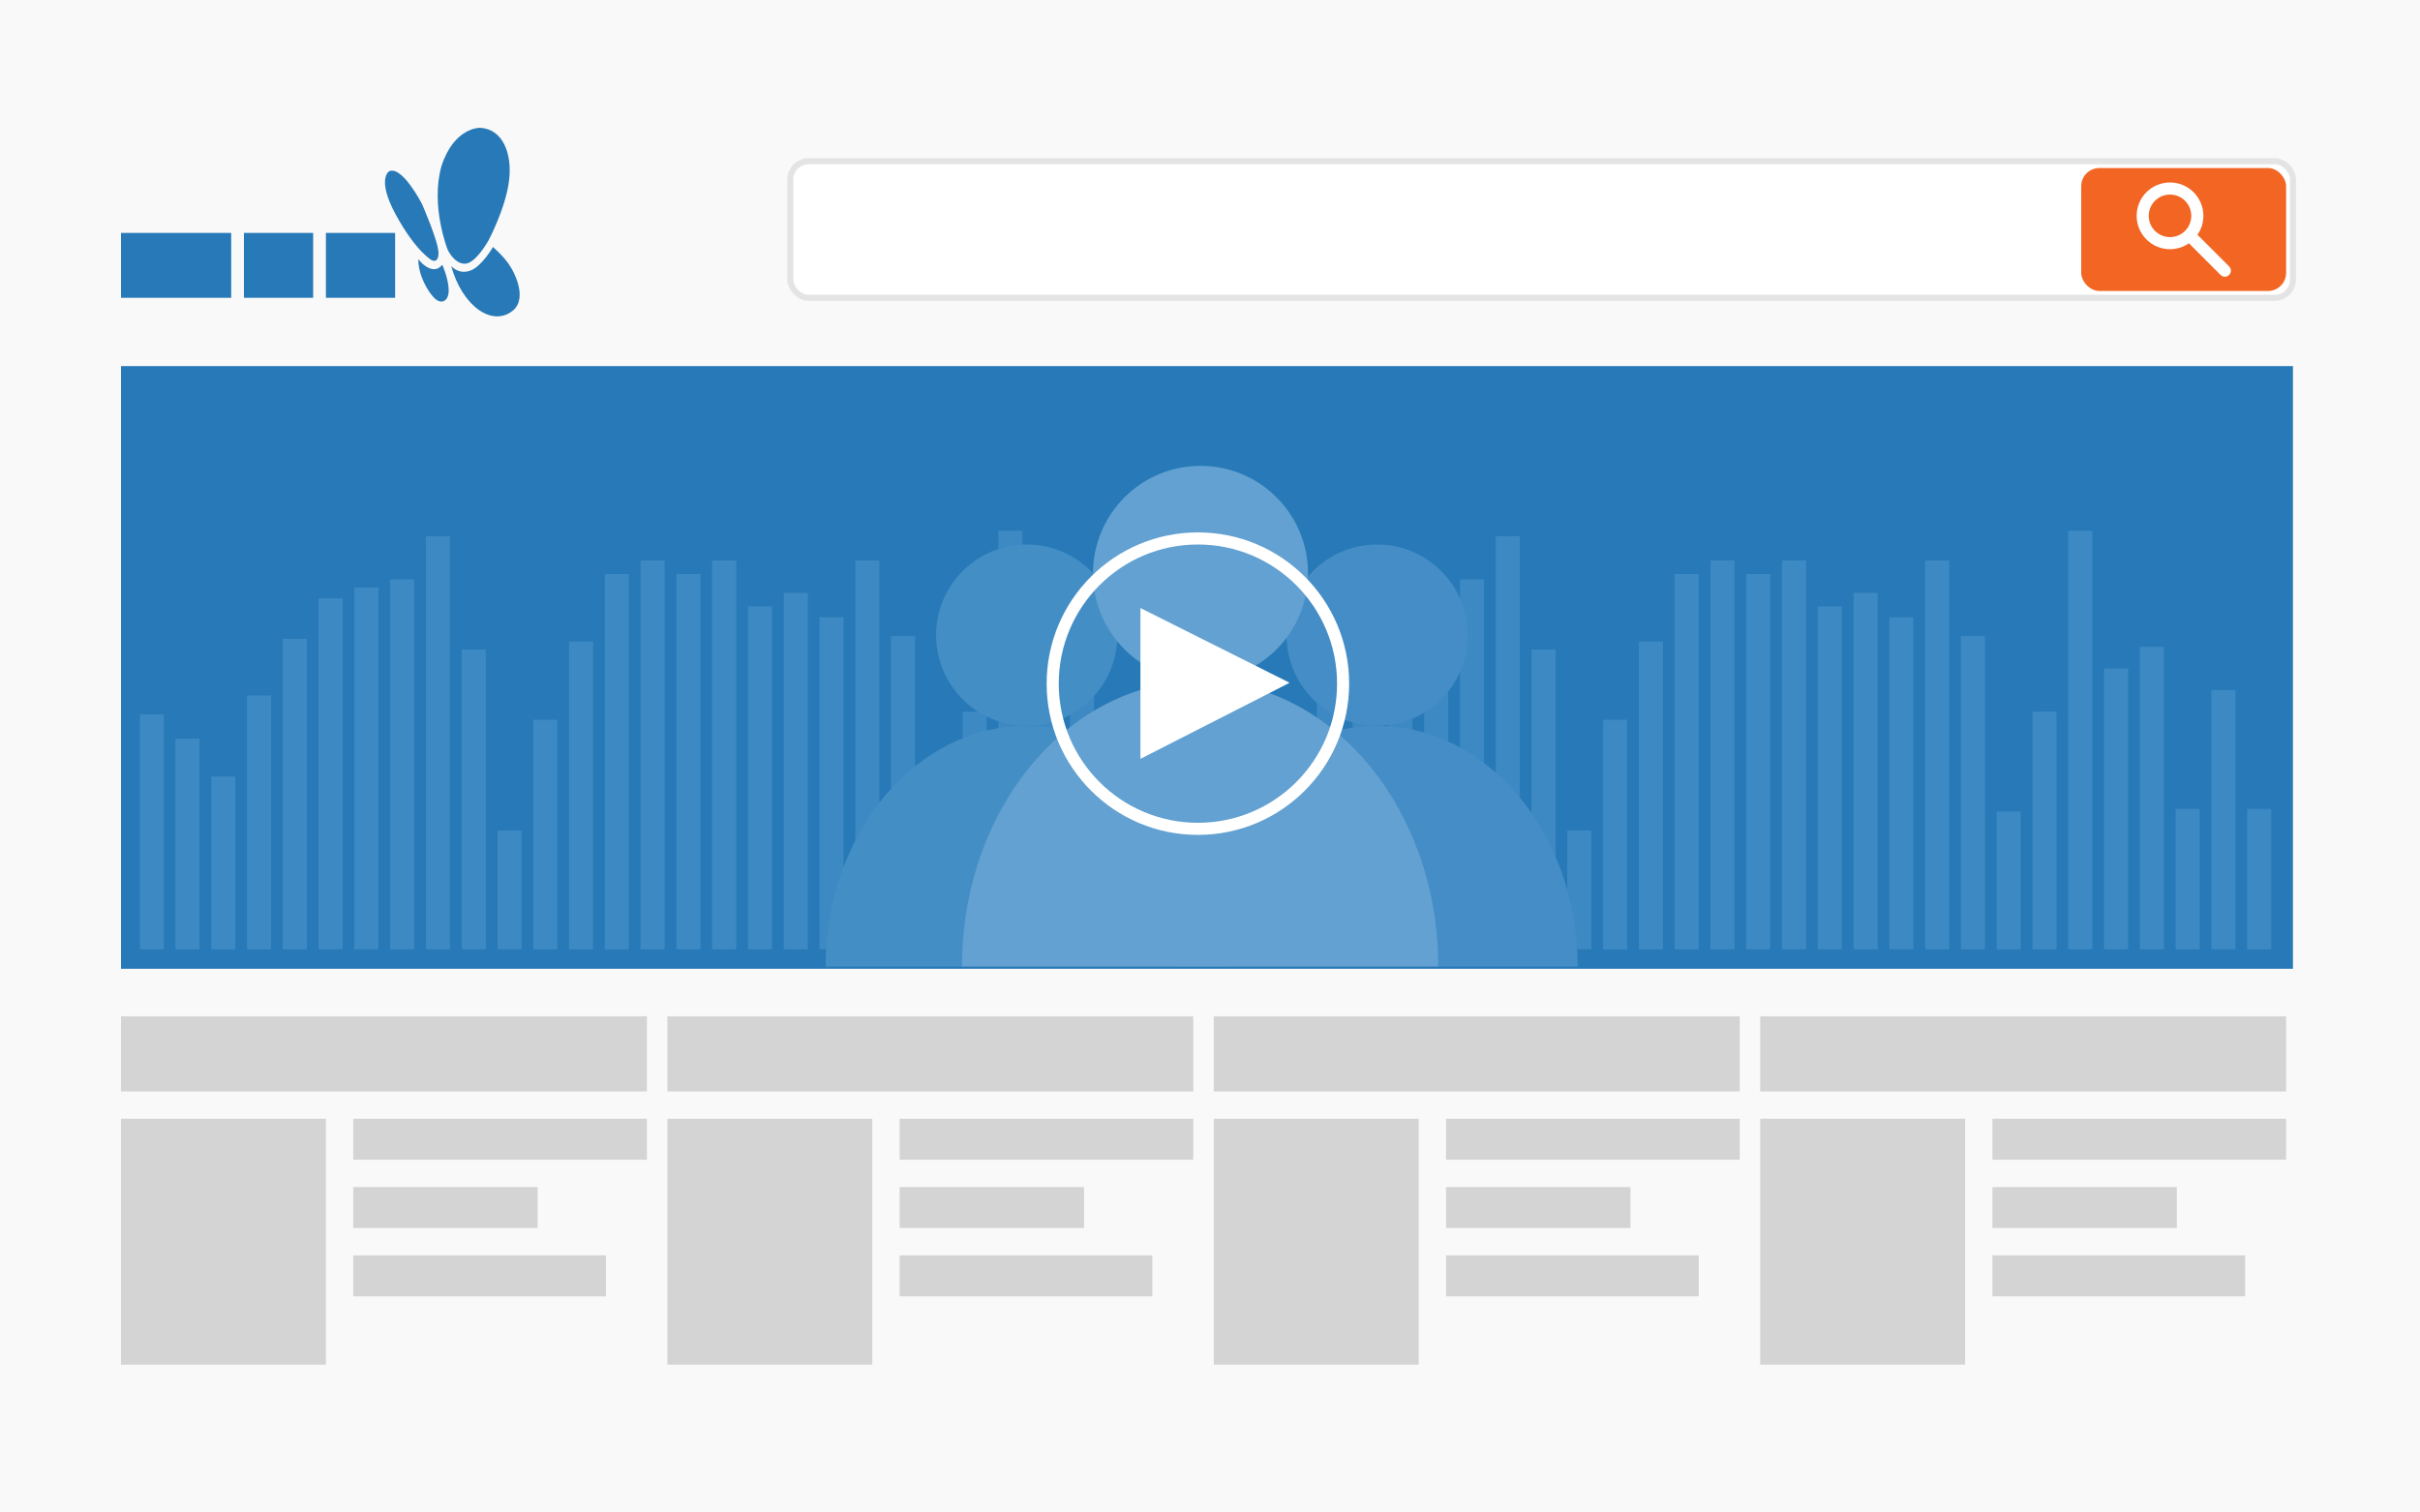 <?xml version="1.0" encoding="UTF-8" standalone="no"?>
<svg width="400px" height="250px" viewBox="0 0 400 250" version="1.1" xmlns="http://www.w3.org/2000/svg" xmlns:xlink="http://www.w3.org/1999/xlink" xmlns:sketch="http://www.bohemiancoding.com/sketch/ns">
    <title>Untitled 2</title>
    <description>Created with Sketch (http://www.bohemiancoding.com/sketch)</description>
    <defs></defs>
    <g id="Page-1" stroke="none" stroke-width="1" fill="none" fill-rule="evenodd" sketch:type="MSPage">
        <g id="Rectangle-1-+-Group" sketch:type="MSLayerGroup">
            <rect id="Rectangle-1" fill="#F9F9F9" sketch:type="MSShapeGroup" x="0" y="0" width="400" height="250"></rect>
            <g id="Group" transform="translate(20, 21)" sketch:type="MSShapeGroup">
                <g>
                    <rect id="Rectangle-1" fill="#2779B7" x="0" y="17.498" width="18.213" height="10.725"></rect>
                    <rect id="Rectangle-1" fill="#2779B7" x="20.321" y="17.498" width="11.44" height="10.725"></rect>
                    <rect id="Rectangle-1" fill="#2779B7" x="33.868" y="17.498" width="11.44" height="10.725"></rect>
                    <rect id="Rectangle-1" stroke="#E4E4E4" fill="#FFFFFF" x="110.635" y="5.645" width="248.365" height="22.579" rx="3"></rect>
                    <rect id="Rectangle-1" fill="#F26522" x="324.003" y="6.774" width="33.868" height="20.321" rx="3"></rect>
                    <g id="Oval-1-+-Line" transform="translate(334.164, 10.16)" stroke="#FFFFFF" stroke-width="2">
                        <path d="M4.516,9.031 C7.01,9.031 9.031,7.01 9.031,4.516 C9.031,2.022 7.01,0 4.516,0 C2.022,0 0,2.022 0,4.516 C0,7.01 2.022,9.031 4.516,9.031 Z" id="Oval-1"></path>
                        <path d="M8.467,8.467 L13.578,13.578" id="Line" stroke-linecap="round"></path>
                    </g>
                    <rect id="Rectangle-4" fill="#D4D4D4" x="0" y="163.921" width="33.868" height="40.642"></rect>
                    <rect id="Rectangle-4" fill="#D4D4D4" x="38.384" y="163.921" width="48.544" height="6.774"></rect>
                    <rect id="Rectangle-4" fill="#D4D4D4" x="38.384" y="175.211" width="30.481" height="6.774"></rect>
                    <rect id="Rectangle-4" fill="#D4D4D4" x="38.384" y="186.5" width="41.77" height="6.774"></rect>
                    <rect id="Rectangle-4" fill="#2779B7" x="0" y="39.513" width="359" height="99.616"></rect>
                    <rect id="Rectangle-4" fill="#D4D4D4" x="0" y="146.987" width="86.928" height="12.418"></rect>
                    <rect id="Rectangle-4" fill="#D4D4D4" x="90.314" y="163.921" width="33.868" height="40.642"></rect>
                    <rect id="Rectangle-4" fill="#D4D4D4" x="128.698" y="163.921" width="48.544" height="6.774"></rect>
                    <rect id="Rectangle-4" fill="#D4D4D4" x="128.698" y="175.211" width="30.481" height="6.774"></rect>
                    <rect id="Rectangle-4" fill="#D4D4D4" x="128.698" y="186.5" width="41.77" height="6.774"></rect>
                    <rect id="Rectangle-4" fill="#D4D4D4" x="90.314" y="146.987" width="86.928" height="12.418"></rect>
                    <rect id="Rectangle-4" fill="#D4D4D4" x="180.629" y="163.921" width="33.868" height="40.642"></rect>
                    <rect id="Rectangle-4" fill="#D4D4D4" x="219.013" y="163.921" width="48.544" height="6.774"></rect>
                    <rect id="Rectangle-4" fill="#D4D4D4" x="219.013" y="175.211" width="30.481" height="6.774"></rect>
                    <rect id="Rectangle-4" fill="#D4D4D4" x="219.013" y="186.5" width="41.77" height="6.774"></rect>
                    <rect id="Rectangle-4" fill="#D4D4D4" x="180.629" y="146.987" width="86.928" height="12.418"></rect>
                    <rect id="Rectangle-4" fill="#D4D4D4" x="270.943" y="163.921" width="33.868" height="40.642"></rect>
                    <rect id="Rectangle-4" fill="#D4D4D4" x="309.327" y="163.921" width="48.544" height="6.774"></rect>
                    <rect id="Rectangle-4" fill="#D4D4D4" x="309.327" y="175.211" width="30.481" height="6.774"></rect>
                    <rect id="Rectangle-4" fill="#D4D4D4" x="309.327" y="186.5" width="41.77" height="6.774"></rect>
                    <rect id="Rectangle-4" fill="#D4D4D4" x="270.943" y="146.987" width="86.928" height="12.418"></rect>
                    <path d="M59.36,0.124 C59.36,0.124 55.078,-0.015 52.972,6.444 C51.11,13.001 53.985,20.246 53.985,20.246 C53.985,20.246 55.029,22.592 56.833,22.592 C58.636,22.592 60.753,18.722 60.753,18.722 C60.753,18.722 63.549,13.479 64.131,8.935 C64.713,4.391 63.118,0.332 59.36,0.124 Z M44.344,7.297 C44.344,7.297 42.161,8.491 45.433,14.506 C48.705,20.522 51.346,22.002 51.346,22.002 C51.346,22.002 52.48,22.659 52.48,20.798 C52.48,18.936 49.753,12.72 49.753,12.72 C49.753,12.72 46.521,6.4 44.344,7.297 Z M53.108,22.751 C53.108,22.751 52.696,23.337 52.054,23.47 C51.339,23.619 50.237,23.217 49.147,21.85 C49.115,24.474 50.74,27.262 51.848,28.315 C52.956,29.369 54.165,28.813 54.165,26.988 C54.165,25.163 53.108,22.751 53.108,22.751 Z M61.487,19.828 C61.487,19.828 59.634,23.057 57.738,23.732 C55.842,24.407 54.726,23.121 54.582,22.969 C56.357,29.511 61.353,33.175 64.811,30.305 C67.352,28.11 64.676,23.503 64.392,23.129 C63.566,21.633 61.487,19.828 61.487,19.828 Z" id="MSN" fill="#2779B7"></path>
                </g>
                <g id="Imported-Layers" transform="translate(180.167, 66.719)" fill="#3D89C4">
                    <path d="M-0.211,30.364 L3.732,30.364 L3.732,69.192 L-0.211,69.192 L-0.211,30.364 Z" id="Fill-1"></path>
                    <path d="M5.66,34.382 L9.644,34.382 L9.644,69.192 L5.66,69.192 L5.66,34.382 Z" id="Fill-2"></path>
                    <path d="M11.577,40.63 L15.56,40.63 L15.56,69.192 L11.577,69.192 L11.577,40.63 Z" id="Fill-3"></path>
                    <path d="M17.493,27.243 L21.477,27.243 L21.477,69.192 L17.493,69.192 L17.493,27.243 Z" id="Fill-4"></path>
                    <path d="M23.405,17.869 L27.389,17.869 L27.389,69.192 L23.405,69.192 L23.405,17.869 Z" id="Fill-5"></path>
                    <path d="M29.317,11.175 L33.301,11.175 L33.301,69.192 L29.317,69.192 L29.317,11.175 Z" id="Fill-6"></path>
                    <path d="M35.234,9.387 L39.217,9.387 L39.217,69.188 L35.234,69.188 L35.234,9.387 Z" id="Fill-7"></path>
                    <path d="M41.15,8.049 L45.134,8.049 L45.134,69.192 L41.15,69.192 L41.15,8.049 Z" id="Fill-8"></path>
                    <path d="M47.062,0.91 L51.046,0.91 L51.046,69.192 L47.062,69.192 L47.062,0.91 Z" id="Fill-9"></path>
                    <path d="M52.978,19.653 L56.962,19.653 L56.962,69.192 L52.978,69.192 L52.978,19.653 Z" id="Fill-10"></path>
                    <path d="M58.891,49.553 L62.874,49.553 L62.874,69.188 L58.891,69.188 L58.891,49.553 Z" id="Fill-11"></path>
                    <path d="M64.803,31.256 L68.787,31.256 L68.787,69.192 L64.803,69.192 L64.803,31.256 Z" id="Fill-12"></path>
                    <path d="M70.719,18.315 L74.703,18.315 L74.703,69.192 L70.719,69.192 L70.719,18.315 Z" id="Fill-13"></path>
                    <path d="M76.631,7.158 L80.615,7.158 L80.615,69.192 L76.631,69.192 L76.631,7.158 Z" id="Fill-14"></path>
                    <path d="M82.548,4.928 L86.531,4.928 L86.531,69.192 L82.548,69.192 L82.548,4.928 Z" id="Fill-15"></path>
                    <path d="M88.46,7.158 L92.444,7.158 L92.444,69.192 L88.46,69.192 L88.46,7.158 Z" id="Fill-16"></path>
                    <path d="M94.376,4.928 L98.36,4.928 L98.36,69.192 L94.376,69.192 L94.376,4.928 Z" id="Fill-17"></path>
                    <path d="M100.288,12.513 L104.272,12.513 L104.272,69.192 L100.288,69.192 L100.288,12.513 Z" id="Fill-18"></path>
                    <path d="M106.205,10.283 L110.188,10.283 L110.188,69.192 L106.205,69.192 L106.205,10.283 Z" id="Fill-19"></path>
                    <path d="M112.117,14.297 L116.101,14.297 L116.101,69.188 L112.117,69.188 L112.117,14.297 Z" id="Fill-20"></path>
                    <path d="M118.033,4.928 L122.017,4.928 L122.017,69.192 L118.033,69.192 L118.033,4.928 Z" id="Fill-21"></path>
                    <path d="M123.945,17.423 L127.929,17.423 L127.929,69.192 L123.945,69.192 L123.945,17.423 Z" id="Fill-22"></path>
                    <path d="M129.862,46.431 L133.845,46.431 L133.845,69.192 L129.862,69.192 L129.862,46.431 Z" id="Fill-23"></path>
                    <path d="M135.774,29.918 L139.757,29.918 L139.757,69.192 L135.774,69.192 L135.774,29.918 Z" id="Fill-24"></path>
                    <path d="M141.69,0.018 L145.674,0.018 L145.674,69.192 L141.69,69.192 L141.69,0.018 Z" id="Fill-25"></path>
                    <path d="M147.606,22.779 L151.59,22.779 L151.59,69.192 L147.606,69.192 L147.606,22.779 Z" id="Fill-26"></path>
                    <path d="M153.519,19.207 L157.502,19.207 L157.502,69.192 L153.519,69.192 L153.519,19.207 Z" id="Fill-27"></path>
                    <path d="M159.435,45.985 L163.419,45.985 L163.419,69.192 L159.435,69.192 L159.435,45.985 Z" id="Fill-28"></path>
                    <path d="M165.347,26.346 L169.331,26.346 L169.331,69.188 L165.347,69.188 L165.347,26.346 Z" id="Fill-29"></path>
                    <path d="M171.259,45.985 L175.243,45.985 L175.243,69.192 L171.259,69.192 L171.259,45.985 Z" id="Fill-30"></path>
                </g>
                <g id="Imported-Layers" transform="translate(3.334, 66.719)" fill="#3D89C4">
                    <path d="M-0.211,30.364 L3.732,30.364 L3.732,69.192 L-0.211,69.192 L-0.211,30.364 Z" id="Fill-1"></path>
                    <path d="M5.66,34.382 L9.644,34.382 L9.644,69.192 L5.66,69.192 L5.66,34.382 Z" id="Fill-2"></path>
                    <path d="M11.577,40.63 L15.56,40.63 L15.56,69.192 L11.577,69.192 L11.577,40.63 Z" id="Fill-3"></path>
                    <path d="M17.493,27.243 L21.477,27.243 L21.477,69.192 L17.493,69.192 L17.493,27.243 Z" id="Fill-4"></path>
                    <path d="M23.405,17.869 L27.389,17.869 L27.389,69.192 L23.405,69.192 L23.405,17.869 Z" id="Fill-5"></path>
                    <path d="M29.317,11.175 L33.301,11.175 L33.301,69.192 L29.317,69.192 L29.317,11.175 Z" id="Fill-6"></path>
                    <path d="M35.234,9.387 L39.217,9.387 L39.217,69.188 L35.234,69.188 L35.234,9.387 Z" id="Fill-7"></path>
                    <path d="M41.15,8.049 L45.134,8.049 L45.134,69.192 L41.15,69.192 L41.15,8.049 Z" id="Fill-8"></path>
                    <path d="M47.062,0.91 L51.046,0.91 L51.046,69.192 L47.062,69.192 L47.062,0.91 Z" id="Fill-9"></path>
                    <path d="M52.978,19.653 L56.962,19.653 L56.962,69.192 L52.978,69.192 L52.978,19.653 Z" id="Fill-10"></path>
                    <path d="M58.891,49.553 L62.874,49.553 L62.874,69.188 L58.891,69.188 L58.891,49.553 Z" id="Fill-11"></path>
                    <path d="M64.803,31.256 L68.787,31.256 L68.787,69.192 L64.803,69.192 L64.803,31.256 Z" id="Fill-12"></path>
                    <path d="M70.719,18.315 L74.703,18.315 L74.703,69.192 L70.719,69.192 L70.719,18.315 Z" id="Fill-13"></path>
                    <path d="M76.631,7.158 L80.615,7.158 L80.615,69.192 L76.631,69.192 L76.631,7.158 Z" id="Fill-14"></path>
                    <path d="M82.548,4.928 L86.531,4.928 L86.531,69.192 L82.548,69.192 L82.548,4.928 Z" id="Fill-15"></path>
                    <path d="M88.46,7.158 L92.444,7.158 L92.444,69.192 L88.46,69.192 L88.46,7.158 Z" id="Fill-16"></path>
                    <path d="M94.376,4.928 L98.36,4.928 L98.36,69.192 L94.376,69.192 L94.376,4.928 Z" id="Fill-17"></path>
                    <path d="M100.288,12.513 L104.272,12.513 L104.272,69.192 L100.288,69.192 L100.288,12.513 Z" id="Fill-18"></path>
                    <path d="M106.205,10.283 L110.188,10.283 L110.188,69.192 L106.205,69.192 L106.205,10.283 Z" id="Fill-19"></path>
                    <path d="M112.117,14.297 L116.101,14.297 L116.101,69.188 L112.117,69.188 L112.117,14.297 Z" id="Fill-20"></path>
                    <path d="M118.033,4.928 L122.017,4.928 L122.017,69.192 L118.033,69.192 L118.033,4.928 Z" id="Fill-21"></path>
                    <path d="M123.945,17.423 L127.929,17.423 L127.929,69.192 L123.945,69.192 L123.945,17.423 Z" id="Fill-22"></path>
                    <path d="M129.862,46.431 L133.845,46.431 L133.845,69.192 L129.862,69.192 L129.862,46.431 Z" id="Fill-23"></path>
                    <path d="M135.774,29.918 L139.757,29.918 L139.757,69.192 L135.774,69.192 L135.774,29.918 Z" id="Fill-24"></path>
                    <path d="M141.69,0.018 L145.674,0.018 L145.674,69.192 L141.69,69.192 L141.69,0.018 Z" id="Fill-25"></path>
                    <path d="M147.606,22.779 L151.59,22.779 L151.59,69.192 L147.606,69.192 L147.606,22.779 Z" id="Fill-26"></path>
                    <path d="M153.519,19.207 L157.502,19.207 L157.502,69.192 L153.519,69.192 L153.519,19.207 Z" id="Fill-27"></path>
                    <path d="M159.435,45.985 L163.419,45.985 L163.419,69.192 L159.435,69.192 L159.435,45.985 Z" id="Fill-28"></path>
                    <path d="M165.347,26.346 L169.331,26.346 L169.331,69.188 L165.347,69.188 L165.347,26.346 Z" id="Fill-29"></path>
                    <path d="M171.259,45.985 L175.243,45.985 L175.243,69.192 L171.259,69.192 L171.259,45.985 Z" id="Fill-30"></path>
                </g>
                <g id="Oval-4-+-Oval-5-+-Oval-4-+-Oval-5" transform="translate(116.458, 69)">
                    <g id="Oval-4-+-Oval-5" transform="translate(57.924, 0)" fill="#448DC6">
                        <path d="M33.249,29.975 C41.526,29.975 48.236,23.265 48.236,14.988 C48.236,6.71 41.526,0 33.249,0 C24.971,0 18.261,6.71 18.261,14.988 C18.261,23.265 24.971,29.975 33.249,29.975 Z" id="Oval-4"></path>
                        <path d="M66.395,69.771 C66.395,47.792 51.532,29.975 33.198,29.975 C14.863,29.975 0,47.792 0,69.771" id="Oval-5"></path>
                    </g>
                    <g id="Oval-4-+-Oval-5" transform="translate(0.008, 0)" fill="#448EC6">
                        <path d="M33.249,29.975 C41.526,29.975 48.236,23.265 48.236,14.988 C48.236,6.71 41.526,0 33.249,0 C24.971,0 18.261,6.71 18.261,14.988 C18.261,23.265 24.971,29.975 33.249,29.975 Z" id="Oval-4"></path>
                        <path d="M66.395,69.771 C66.395,47.792 51.532,29.975 33.198,29.975 C14.863,29.975 0,47.792 0,69.771" id="Oval-5"></path>
                    </g>
                </g>
                <g id="Oval-4-+-Oval-5" transform="translate(139.009, 56)" fill="#62A1D1">
                    <path d="M39.423,35.542 C49.238,35.542 57.195,27.586 57.195,17.771 C57.195,7.956 49.238,0 39.423,0 C29.609,0 21.652,7.956 21.652,17.771 C21.652,27.586 29.609,35.542 39.423,35.542 Z" id="Oval-4"></path>
                    <path d="M78.726,82.728 C78.726,56.668 61.102,35.542 39.363,35.542 C17.623,35.542 0,56.668 0,82.728" id="Oval-5"></path>
                </g>
                <path d="M193.158,91.857 L168.5,79.5 L168.5,104.433 L193.158,91.857 Z" id="Path-29" fill="#FFFFFF"></path>
                <circle id="Oval-12" stroke="#FFFFFF" stroke-width="2" cx="178" cy="92" r="24"></circle>
            </g>
        </g>
    </g>
</svg>